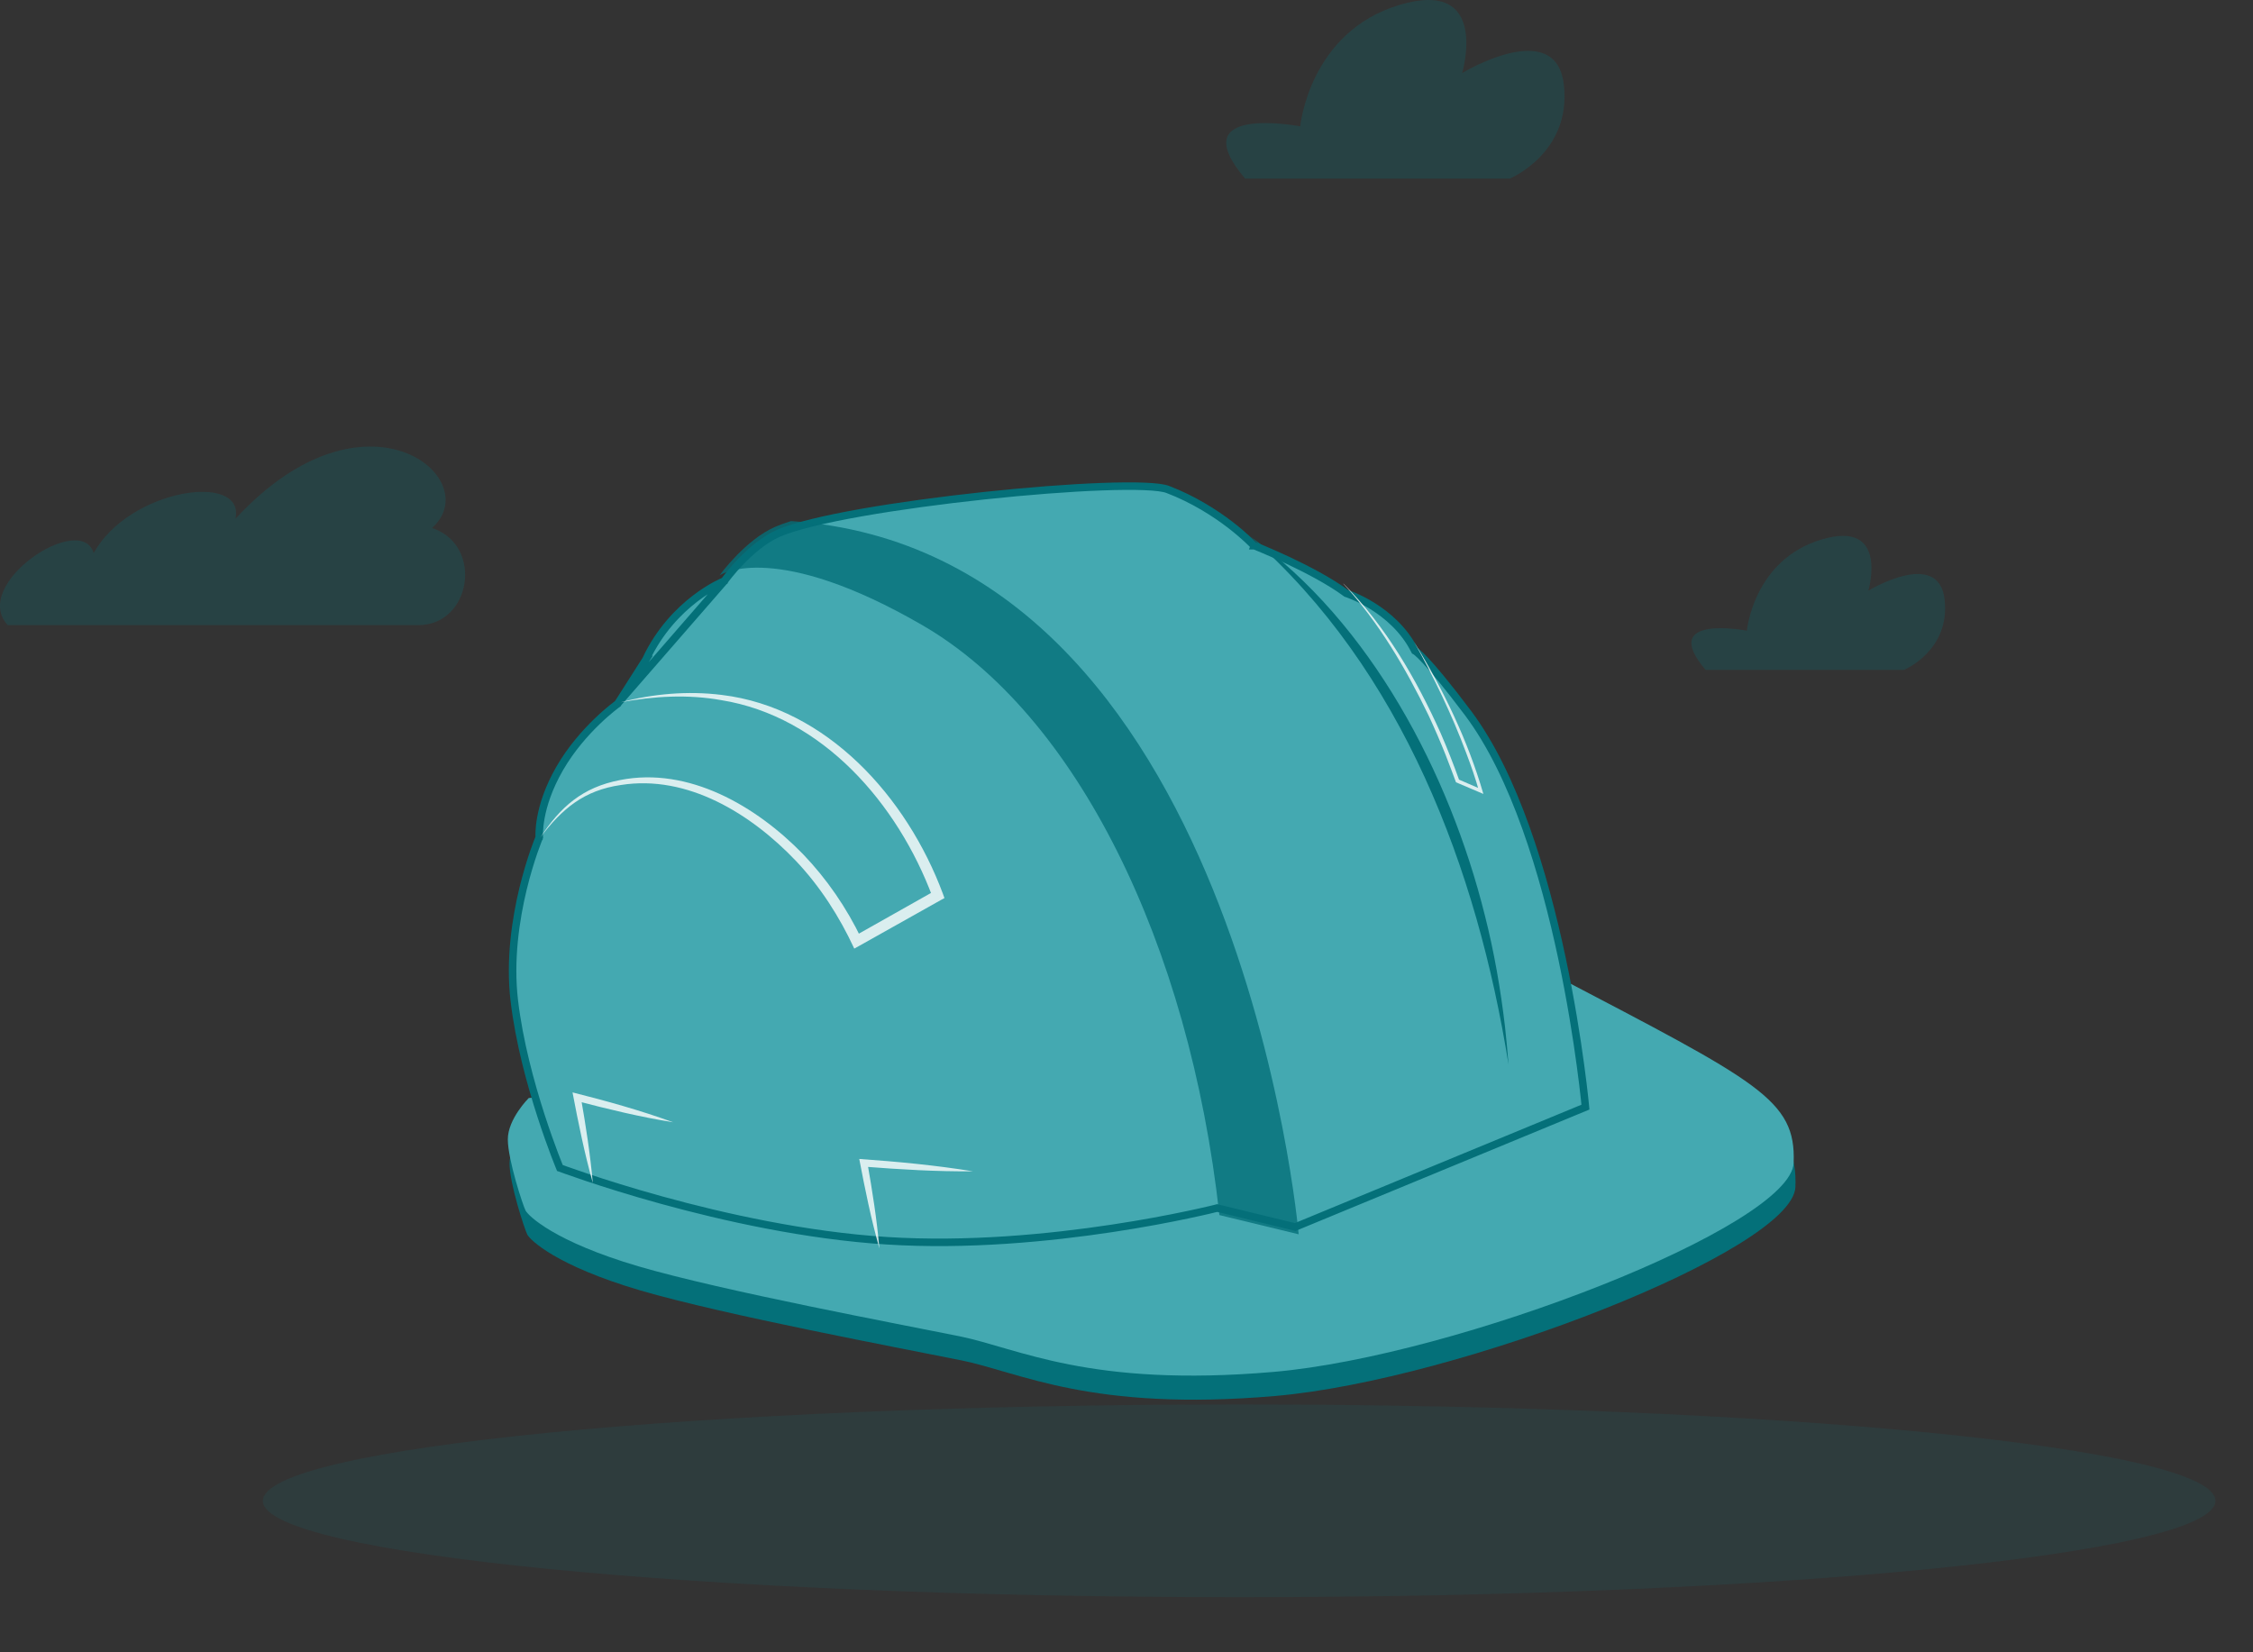 <svg width="60" height="44" viewBox="0 0 60 44" fill="none" xmlns="http://www.w3.org/2000/svg">
<rect x="0" y="0" width="60" height="44" fill="#333333" stroke="none"/>
<g opacity="0.25">
<path d="M33.161 4.755H40.208C40.208 4.755 41.86 4.069 41.646 2.25C41.432 0.431 38.938 1.947 38.938 1.947C38.938 1.947 39.695 -0.592 37.278 0.129C34.863 0.848 34.627 3.365 34.627 3.365C34.627 3.365 31.453 2.755 33.161 4.757V4.755Z" fill="#047079"/>
<path d="M45.423 17.838H50.707C50.707 17.838 51.946 17.323 51.786 15.958C51.625 14.593 49.755 15.73 49.755 15.73C49.755 15.73 50.321 13.826 48.51 14.367C46.698 14.906 46.521 16.795 46.521 16.795C46.521 16.795 44.141 16.336 45.422 17.838H45.423Z" fill="#047079"/>
<path d="M0.206 16.647H11.139C12.539 16.647 12.877 14.566 11.554 14.078C11.537 14.072 11.521 14.065 11.504 14.06C12.967 12.767 9.756 10.038 6.27 13.816C6.541 12.557 3.442 13.011 2.495 14.729C2.158 13.601 -0.799 15.561 0.208 16.649L0.206 16.647Z" fill="#047079"/>
</g>
<path d="M59 39.967C59 41.384 47.359 42.533 33 42.533C18.641 42.533 7 41.384 7 39.967C7 38.549 18.641 37.4 33 37.4C47.359 37.4 59 38.549 59 39.967Z" fill="#058C97" fill-opacity="0.1"/>
<path d="M14.127 29.882C14.127 29.882 13.568 30.442 13.57 30.985C13.572 31.528 13.972 32.738 14.043 32.877C14.114 33.016 14.805 33.703 17.054 34.364C19.302 35.022 24.038 35.91 25.599 36.225C27.16 36.541 29.048 37.597 33.954 37.175C38.862 36.752 47.75 33.291 47.814 31.607C47.877 29.922 46.879 29.459 41.445 26.613L14.125 29.882L14.127 29.882Z" fill="#047079"/>
<path d="M14.08 29.241C14.08 29.241 13.521 29.8 13.524 30.343C13.526 30.887 13.925 32.097 13.996 32.236C14.068 32.374 14.758 33.062 17.007 33.723C19.255 34.381 23.992 35.268 25.552 35.584C27.113 35.899 29.001 36.956 33.907 36.534C38.816 36.111 47.704 32.65 47.767 30.965C47.831 29.28 46.832 28.817 41.398 25.971L14.078 29.241L14.08 29.241Z" fill="#44A9B1"/>
<path d="M16.451 18.742L16.435 18.753L19.29 15.473L19.263 15.484L19.263 15.484L19.263 15.484L19.263 15.484L19.263 15.484L19.261 15.485L19.25 15.489C19.241 15.493 19.227 15.5 19.208 15.508C19.171 15.526 19.116 15.552 19.048 15.589C18.912 15.663 18.721 15.779 18.508 15.942C18.082 16.27 17.565 16.79 17.202 17.562L17.203 17.562L17.196 17.573L16.461 18.726L16.451 18.742ZM19.306 15.45L19.306 15.45L16.435 18.753L16.435 18.753L16.435 18.753L16.433 18.755L16.425 18.76C16.419 18.765 16.409 18.773 16.396 18.782C16.369 18.802 16.331 18.832 16.283 18.871C16.187 18.949 16.052 19.065 15.898 19.214C15.59 19.512 15.207 19.94 14.905 20.464L14.905 20.464C14.602 20.989 14.466 21.444 14.406 21.767C14.376 21.928 14.364 22.057 14.361 22.144C14.359 22.187 14.359 22.22 14.359 22.242C14.359 22.253 14.36 22.261 14.36 22.266L14.36 22.272L14.36 22.273L14.36 22.273L14.36 22.273L14.36 22.273L14.36 22.273L14.362 22.296L14.353 22.318L14.353 22.318L14.353 22.318L14.353 22.319L14.352 22.32L14.351 22.324L14.343 22.342C14.337 22.358 14.327 22.382 14.315 22.414C14.291 22.477 14.256 22.569 14.215 22.688C14.134 22.924 14.028 23.263 13.929 23.669C13.733 24.484 13.569 25.565 13.696 26.644C13.824 27.731 14.131 28.855 14.407 29.709C14.545 30.135 14.675 30.494 14.77 30.745C14.818 30.871 14.857 30.97 14.884 31.037C14.894 31.064 14.903 31.085 14.91 31.102L14.916 31.104C14.95 31.116 14.999 31.134 15.064 31.158C15.194 31.204 15.384 31.271 15.626 31.352C16.11 31.514 16.8 31.733 17.624 31.96C19.275 32.415 21.461 32.903 23.611 33.04L23.611 33.04C25.761 33.178 27.955 32.962 29.614 32.711C30.443 32.586 31.138 32.452 31.625 32.349C31.868 32.298 32.06 32.254 32.19 32.224C32.255 32.209 32.306 32.196 32.339 32.188L32.377 32.179L32.387 32.176L32.389 32.176L32.389 32.176L32.39 32.176L32.414 32.169L32.438 32.175L34.493 32.675L42.222 29.482L42.221 29.471C42.216 29.418 42.208 29.338 42.197 29.236C42.175 29.032 42.14 28.736 42.09 28.37C41.991 27.638 41.833 26.628 41.596 25.513C41.122 23.279 40.337 20.644 39.094 18.987C38.529 18.234 38.176 17.82 37.966 17.595C37.861 17.482 37.792 17.417 37.75 17.382C37.73 17.364 37.716 17.354 37.709 17.348L37.703 17.344L37.678 17.33L37.664 17.303C37.383 16.753 36.935 16.379 36.553 16.14C36.363 16.021 36.19 15.937 36.065 15.883C36.003 15.856 35.953 15.836 35.918 15.823C35.901 15.817 35.888 15.812 35.879 15.809L35.87 15.806L35.867 15.805L35.867 15.805L35.867 15.805L35.867 15.805L35.867 15.805L35.851 15.8L35.837 15.79C35.408 15.473 34.802 15.159 34.3 14.922C34.049 14.805 33.826 14.707 33.665 14.639C33.585 14.604 33.52 14.578 33.476 14.56L33.425 14.539L33.411 14.534L33.408 14.532L33.407 14.532L33.407 14.532L33.407 14.532L33.443 14.44L33.407 14.532L33.386 14.524L33.371 14.507L33.371 14.507L33.37 14.507L33.37 14.507L33.37 14.507L33.368 14.505L33.361 14.497C33.355 14.491 33.345 14.48 33.331 14.467C33.305 14.441 33.265 14.402 33.213 14.354C33.108 14.257 32.954 14.122 32.756 13.97C32.359 13.667 31.789 13.297 31.094 13.032L31.093 13.032C30.992 12.993 30.783 12.965 30.476 12.953C30.174 12.941 29.79 12.944 29.348 12.96C28.465 12.992 27.358 13.078 26.224 13.199C25.09 13.32 23.932 13.476 22.948 13.649C21.961 13.824 21.16 14.014 20.733 14.2C20.353 14.367 19.997 14.677 19.733 14.95C19.601 15.086 19.494 15.212 19.42 15.303C19.383 15.349 19.355 15.386 19.335 15.411L19.313 15.441L19.308 15.448L19.307 15.45L19.306 15.45Z" fill="#44A9B1" stroke="#047079" stroke-width="0.2"/>
<path opacity="0.8" d="M34.582 32.868L32.474 32.357C31.673 25.119 28.662 19.024 24.567 16.65C20.676 14.397 19.224 15.281 19.163 15.321C19.204 15.266 19.864 14.369 20.647 14.028C20.763 13.978 20.905 13.927 21.067 13.876C32.994 14.689 34.585 32.868 34.585 32.868L34.582 32.868Z" fill="#047079"/>
<path opacity="0.8" d="M14.378 22.316C14.93 21.48 15.512 20.966 16.515 20.772C18.338 20.412 20.137 21.462 21.384 22.744C22.018 23.404 22.544 24.171 22.942 25L22.744 24.935L24.904 23.717L24.837 23.893C23.908 21.401 21.901 19.077 19.205 18.644C18.321 18.486 17.41 18.537 16.528 18.702C17.401 18.473 18.318 18.393 19.224 18.506C22.021 18.845 24.151 21.226 25.11 23.799L25.152 23.915L25.043 23.975L22.882 25.188L22.75 25.261C22.355 24.408 21.841 23.606 21.195 22.924C20.001 21.67 18.307 20.623 16.536 20.904C15.549 21.046 14.968 21.537 14.378 22.314L14.378 22.316Z" fill="white"/>
<path d="M33.296 14.287C36.506 16.587 38.601 20.597 39.543 24.374C39.791 25.345 39.964 26.351 40.081 27.346C40.119 27.678 40.146 28.014 40.174 28.347C39.34 23.139 37.339 17.828 33.296 14.287Z" fill="#047079"/>
<path opacity="0.8" d="M35.78 15.543C36.901 16.672 37.72 18.083 38.37 19.532C38.544 19.932 38.715 20.37 38.862 20.78L38.834 20.752L39.453 21.02L39.39 21.074C39.294 20.728 39.173 20.383 39.044 20.044C38.663 19.024 38.188 18.041 37.658 17.09C38.433 18.358 39.088 19.709 39.504 21.142C39.446 21.119 38.847 20.861 38.775 20.832C38.681 20.588 38.594 20.34 38.497 20.099C38.368 19.774 38.193 19.368 38.044 19.05C37.437 17.795 36.72 16.574 35.776 15.546L35.78 15.543Z" fill="white"/>
<g opacity="0.8">
<path d="M15.788 31.504C15.565 30.711 15.401 29.901 15.247 29.09C16.15 29.317 17.05 29.567 17.928 29.886C17.057 29.746 16.2 29.539 15.346 29.315L15.465 29.202C15.599 29.964 15.719 30.73 15.787 31.502L15.788 31.504Z" fill="white"/>
</g>
<g opacity="0.8">
<path d="M23.419 33.245C23.197 32.461 23.035 31.663 22.883 30.862C23.895 30.934 24.908 31.028 25.913 31.192C24.94 31.2 23.965 31.142 22.996 31.066L23.097 30.951C23.231 31.71 23.352 32.472 23.419 33.245Z" fill="white"/>
</g>
</svg>
